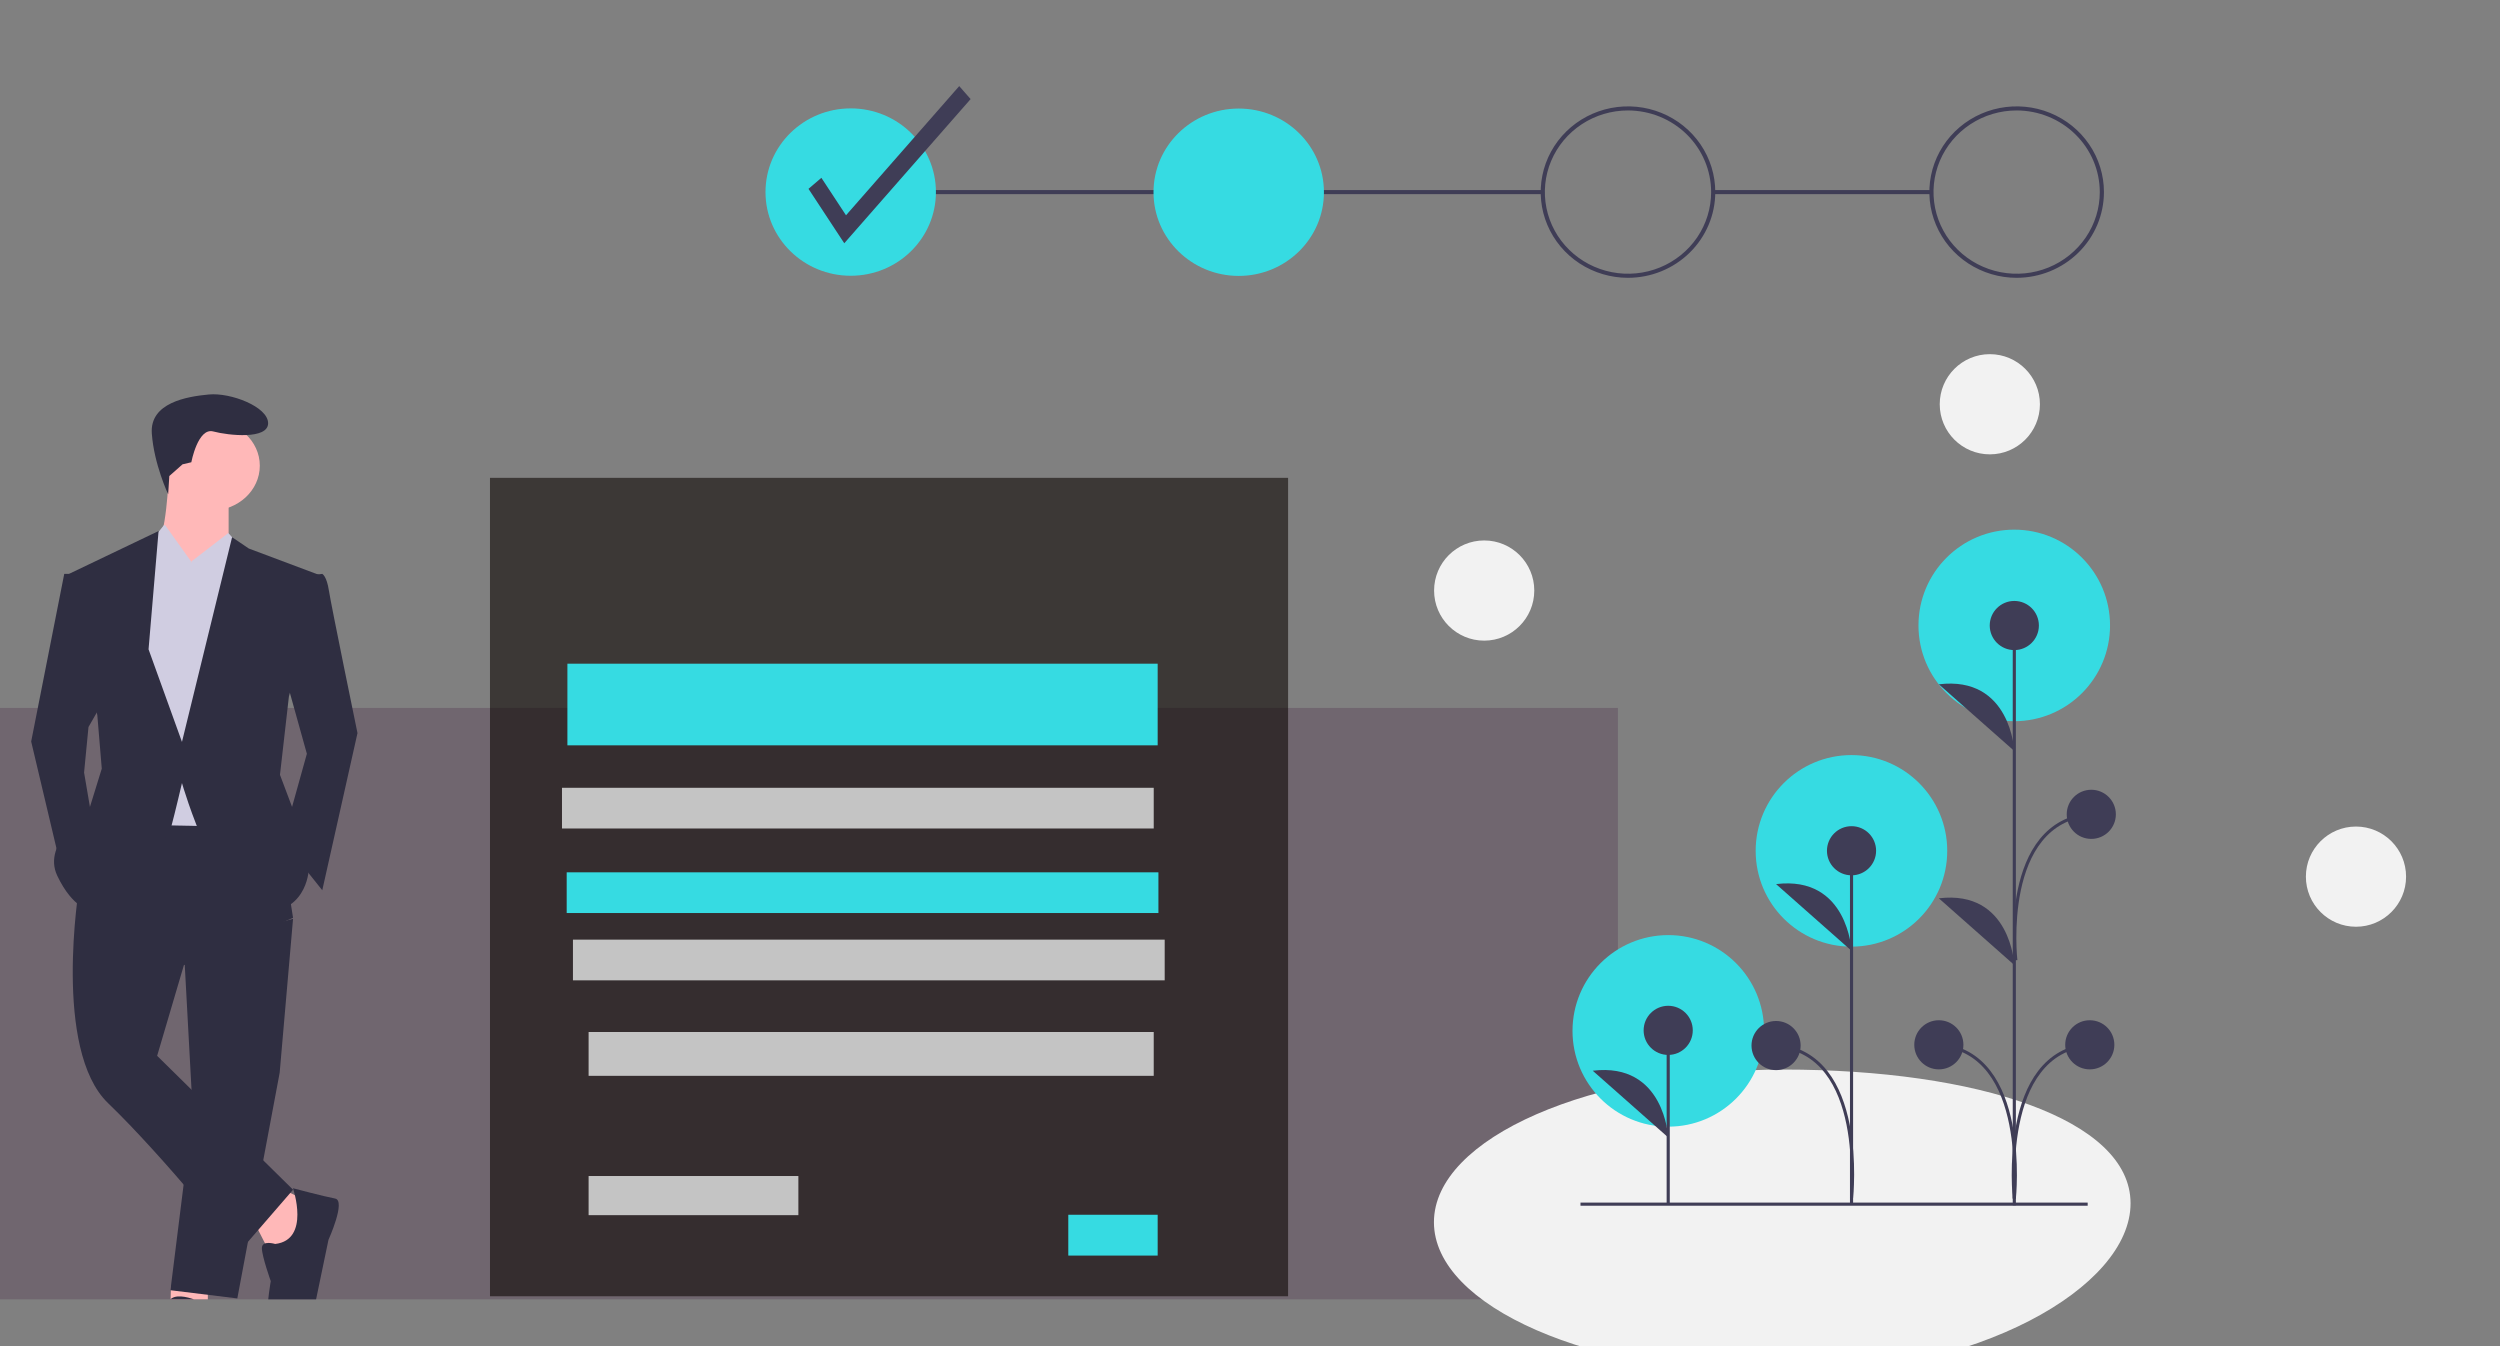 <svg width="1597" height="860" viewBox="0 0 1597 860" fill="none" xmlns="http://www.w3.org/2000/svg">
<rect x="0" y="0" width="1597" height="860" fill="#808080" stroke="none"/>
<g clip-path="url(#clip0)">
<path d="M1233.8 121.407H1094.4V124.014H1233.8V121.407Z" fill="#3F3D56"/>
<path d="M985.527 121.407H543.41V124.014H985.527V121.407Z" fill="#3F3D56"/>
<path d="M1033.54 452.241H-14V844.678H1033.54V452.241Z" fill="#5F485B" fill-opacity="0.46"/>
<path d="M822.829 305.241H313V828.055H822.829V305.241Z" fill="#0B0500" fill-opacity="0.58"/>
<path d="M739.517 423.969H362.456V476.12H739.517V423.969Z" fill="#36DBE2"/>
<path d="M740 557.241H362V583.241H740V557.241Z" fill="#36DBE2"/>
<path d="M744 600.241H366V626.241H744V600.241Z" fill="#C4C4C4"/>
<path d="M739.517 775.988H682.427V802.063H739.517V775.988Z" fill="#36DBE2"/>
<path d="M543.435 176.151C573.498 176.151 597.87 152.219 597.87 122.696C597.87 93.174 573.498 69.241 543.435 69.241C513.371 69.241 489 93.174 489 122.696C489 152.219 513.371 176.151 543.435 176.151Z" fill="#36DBE2"/>
<path d="M791.297 176.251C821.36 176.251 845.731 152.319 845.731 122.796C845.731 93.274 821.36 69.341 791.297 69.341C761.233 69.341 736.862 93.274 736.862 122.796C736.862 152.319 761.233 176.251 791.297 176.251Z" fill="#36DBE2"/>
<path d="M1039.96 177.469C1028.93 177.469 1018.15 174.258 1008.98 168.241C999.812 162.224 992.664 153.672 988.444 143.666C984.223 133.66 983.119 122.65 985.271 112.028C987.422 101.406 992.733 91.649 1000.53 83.99C1008.33 76.332 1018.27 71.117 1029.08 69.004C1039.9 66.891 1051.11 67.976 1061.3 72.12C1071.49 76.265 1080.2 83.283 1086.33 92.288C1092.45 101.293 1095.72 111.88 1095.72 122.711C1095.71 137.229 1089.83 151.147 1079.37 161.413C1068.92 171.678 1054.75 177.453 1039.96 177.469ZM1039.96 70.56C1029.46 70.56 1019.19 73.618 1010.46 79.349C1001.72 85.079 994.917 93.224 990.897 102.753C986.877 112.283 985.826 122.769 987.875 132.885C989.924 143.001 994.982 152.294 1002.41 159.587C1009.84 166.88 1019.3 171.847 1029.6 173.86C1039.9 175.872 1050.58 174.839 1060.28 170.892C1069.99 166.945 1078.28 160.26 1084.12 151.684C1089.95 143.108 1093.07 133.025 1093.07 122.711C1093.05 108.884 1087.45 95.629 1077.5 85.852C1067.54 76.075 1054.04 70.575 1039.96 70.56Z" fill="#3F3D56"/>
<path d="M1288.24 177.469C1277.21 177.469 1266.43 174.258 1257.26 168.241C1248.09 162.224 1240.94 153.672 1236.72 143.666C1232.5 133.66 1231.39 122.65 1233.55 112.028C1235.7 101.406 1241.01 91.649 1248.81 83.99C1256.61 76.332 1266.54 71.117 1277.36 69.004C1288.18 66.891 1299.39 67.976 1309.58 72.12C1319.77 76.265 1328.48 83.283 1334.6 92.288C1340.73 101.293 1344 111.88 1344 122.711C1343.98 137.229 1338.1 151.147 1327.65 161.413C1317.2 171.678 1303.02 177.453 1288.24 177.469ZM1288.24 70.56C1277.73 70.56 1267.47 73.618 1258.73 79.349C1250 85.079 1243.19 93.224 1239.17 102.753C1235.15 112.283 1234.1 122.769 1236.15 132.885C1238.2 143.001 1243.26 152.294 1250.69 159.587C1258.11 166.88 1267.58 171.847 1277.88 173.86C1288.18 175.872 1298.86 174.839 1308.56 170.892C1318.26 166.945 1326.56 160.26 1332.39 151.684C1338.23 143.108 1341.34 133.025 1341.34 122.711C1341.33 108.884 1335.73 95.629 1325.77 85.852C1315.82 76.075 1302.32 70.575 1288.24 70.56Z" fill="#3F3D56"/>
<path d="M539.317 155.391L516.467 120.632L524.697 113.587L540.429 137.519L612.752 55L620.026 63.299L539.317 155.391Z" fill="#3F3D56"/>
<path d="M163.305 782.507L171.935 799.456L187.756 798.152L197.824 768.165L182.002 760.343L163.305 782.507Z" fill="#FFB8B8"/>
<path d="M109.203 821.654L108.87 834.54L132.768 835.962V820.316L109.203 821.654Z" fill="#FFB8B8"/>
<path d="M117.414 605.293L123.111 710.158L108.87 824.199L151.597 829.443L178.658 685.253L187.203 586.94L117.414 605.293Z" fill="#2F2E41"/>
<path d="M50.566 566.57C50.566 566.57 33.487 670.514 69.069 704.723C104.651 738.932 153.044 799.456 153.044 799.456L187.203 759.984L100.382 674.461L117.461 616.568L187.203 586.307L175.816 513.941L73.339 512.625L50.566 566.57Z" fill="#2F2E41"/>
<path d="M134.759 326.185C151.991 326.185 165.96 313.343 165.96 297.502C165.96 281.661 151.991 268.819 134.759 268.819C117.528 268.819 103.559 281.661 103.559 297.502C103.559 313.343 117.528 326.185 134.759 326.185Z" fill="#FFB8B8"/>
<path d="M107.764 304.021C107.764 304.021 106.346 344.438 99.257 349.653C92.168 354.868 124.777 377.033 124.777 377.033L146.045 345.742V317.059L107.764 304.021Z" fill="#FFB8B8"/>
<path d="M122.016 359.322L104.84 335.312L95.135 347.535L80.988 384.206L92.306 526.961L158.798 528.271L167.288 364.56L146.066 340.986L122.016 359.322Z" fill="#D0CDE1"/>
<path d="M194.622 367.923L205.868 366.602C205.868 366.602 208.68 367.923 210.086 377.169C211.491 386.415 228.361 468.305 228.361 468.305L205.868 568.688L180.564 536.988L196.028 481.514L180.564 426.039L194.622 367.923Z" fill="#2F2E41"/>
<path d="M49.486 366.602H41.036L19.915 473.675L39.629 556.954L59.342 526.55L53.709 493.503L56.526 464.422L66.384 447.237L49.486 366.602Z" fill="#2F2E41"/>
<path d="M175.795 794.646C175.795 794.646 167.288 792.008 167.288 797.284C167.288 802.559 172.959 818.384 172.959 818.384C172.959 818.384 164.452 867.179 177.213 864.541C189.975 861.904 199.901 839.485 201.319 832.891C202.737 826.297 209.827 792.008 209.827 792.008C209.827 792.008 221.17 766.952 214.08 765.633C206.991 764.314 187.139 759.039 187.139 759.039C187.139 759.039 198.483 792.008 175.795 794.646Z" fill="#2F2E41"/>
<path d="M134.766 834.933C134.766 834.933 111.656 821.617 107.323 832.269C104.449 840.039 102.512 848.077 101.546 856.238C101.546 856.238 95.768 873.548 118.878 870.885C141.987 868.222 139.099 868.222 140.543 860.232C141.987 852.243 134.766 834.933 134.766 834.933Z" fill="#2F2E41"/>
<path d="M116.604 296.609L122.211 295.296C122.211 295.296 126.416 272.99 136.228 275.614C146.04 278.238 171.271 280.863 171.271 270.366C171.271 259.868 147.441 250.683 133.424 251.995C119.407 253.308 95.578 257.244 96.98 276.926C98.381 296.608 107.426 315.755 107.426 315.755L108.157 304.086L116.604 296.609Z" fill="#2F2E41"/>
<path d="M145.799 374.425L122.146 358.779L145.799 340.527L154.011 349.76L145.799 374.425Z" fill="#D0CDE1"/>
<path d="M101.183 373.121L122.146 358.779L105.376 335.312L95.593 347.045L101.183 373.121Z" fill="#D0CDE1"/>
<path d="M204.463 367.479L158.928 350.394L148.255 343.166L116.239 473.932L94.894 414.792L101.297 339.223L42.244 367.479L62.166 456.847L65.012 491.017L56.474 518.616C56.474 518.616 26.592 538.33 36.553 559.358C46.513 580.385 57.897 581.7 57.897 581.7C57.897 581.7 106.278 539.644 109.124 529.13C111.97 518.616 116.239 500.217 116.239 500.217C116.239 500.217 140.429 584.328 168.888 583.014C197.348 581.7 197.348 554.101 197.348 554.101L190.233 525.187L178.849 494.96L184.541 445.019L204.463 367.479Z" fill="#2F2E41"/>
<line x1="520.688" y1="516.632" x2="515.688" y2="512.632" stroke="black"/>
<path d="M737 503.241H359V529.241H737V503.241Z" fill="#C4C4C4"/>
<rect x="376" y="659.241" width="361" height="28" fill="#C4C4C4"/>
<rect x="376" y="751.241" width="134" height="25" fill="#C4C4C4"/>
</g>
<g clip-path="url(#clip1)">
<path d="M1139.5 878.241C1262.93 878.241 1361 822.533 1361 768.685C1361 714.837 1262.93 683.241 1139.5 683.241C1016.06 683.241 916 726.894 916 780.741C916 834.589 1016.06 878.241 1139.5 878.241Z" fill="#F2F2F2"/>
<path d="M1286.7 460.712C1320.49 460.712 1347.89 433.319 1347.89 399.527C1347.89 365.735 1320.49 338.341 1286.7 338.341C1252.91 338.341 1225.52 365.735 1225.52 399.527C1225.52 433.319 1252.91 460.712 1286.7 460.712Z" fill="#36DBE2"/>
<path d="M1182.7 604.712C1216.49 604.712 1243.89 577.319 1243.89 543.527C1243.89 509.735 1216.49 482.341 1182.7 482.341C1148.91 482.341 1121.52 509.735 1121.52 543.527C1121.52 577.319 1148.91 604.712 1182.7 604.712Z" fill="#36DBE2"/>
<path d="M1065.7 719.712C1099.49 719.712 1126.89 692.319 1126.89 658.527C1126.89 624.735 1099.49 597.341 1065.7 597.341C1031.91 597.341 1004.52 624.735 1004.52 658.527C1004.52 692.319 1031.91 719.712 1065.7 719.712Z" fill="#36DBE2"/>
<path d="M1065.65 769.179V658.19" stroke="#3F3D56" stroke-width="2" stroke-miterlimit="10"/>
<path d="M1065.65 673.885C1074.32 673.885 1081.34 666.858 1081.34 658.19C1081.34 649.522 1074.32 642.495 1065.65 642.495C1056.98 642.495 1049.95 649.522 1049.95 658.19C1049.95 666.858 1056.98 673.885 1065.65 673.885Z" fill="#3F3D56"/>
<path d="M1065.65 726.595C1065.65 726.595 1063.41 678.37 1017.44 683.975L1065.65 726.595Z" fill="#3F3D56"/>
<path d="M1286.74 769.957V399.751" stroke="#3F3D56" stroke-width="2" stroke-miterlimit="10"/>
<path d="M1286.74 415.271C1295.41 415.271 1302.44 408.244 1302.44 399.576C1302.44 390.908 1295.41 383.881 1286.74 383.881C1278.07 383.881 1271.04 390.908 1271.04 399.576C1271.04 408.244 1278.07 415.271 1286.74 415.271Z" fill="#3F3D56"/>
<path d="M1238.53 683.117C1247.2 683.117 1254.23 676.09 1254.23 667.422C1254.23 658.754 1247.2 651.727 1238.53 651.727C1229.86 651.727 1222.84 658.754 1222.84 667.422C1222.84 676.09 1229.86 683.117 1238.53 683.117Z" fill="#3F3D56"/>
<path d="M1286.74 479.749C1286.74 479.749 1284.5 431.524 1238.53 437.129L1286.74 479.749Z" fill="#3F3D56"/>
<path d="M1286.74 616.461C1286.74 616.461 1284.5 568.236 1238.53 573.841L1286.74 616.461Z" fill="#3F3D56"/>
<path d="M1286.74 765.643C1286.74 765.643 1296.83 671.906 1238.53 667.422" stroke="#3F3D56" stroke-width="2" stroke-miterlimit="10"/>
<path d="M1334.95 683.117C1343.62 683.117 1350.65 676.09 1350.65 667.422C1350.65 658.754 1343.62 651.727 1334.95 651.727C1326.29 651.727 1319.26 658.754 1319.26 667.422C1319.26 676.09 1326.29 683.117 1334.95 683.117Z" fill="#3F3D56"/>
<path d="M1286.75 765.643C1286.75 765.643 1276.66 671.906 1334.95 667.422" stroke="#3F3D56" stroke-width="2" stroke-miterlimit="10"/>
<path d="M1335.91 535.889C1344.58 535.889 1351.61 528.862 1351.61 520.194C1351.61 511.525 1344.58 504.498 1335.91 504.498C1327.24 504.498 1320.22 511.525 1320.22 520.194C1320.22 528.862 1327.24 535.889 1335.91 535.889Z" fill="#3F3D56"/>
<path d="M1287.7 613.415C1287.7 613.415 1277.61 524.678 1335.91 520.194" stroke="#3F3D56" stroke-width="2" stroke-miterlimit="10"/>
<path d="M1182.76 769.435V543.458" stroke="#3F3D56" stroke-width="2" stroke-miterlimit="10"/>
<path d="M1182.76 559.154C1191.43 559.154 1198.45 552.126 1198.45 543.458C1198.45 534.79 1191.43 527.763 1182.76 527.763C1174.09 527.763 1167.06 534.79 1167.06 543.458C1167.06 552.126 1174.09 559.154 1182.76 559.154Z" fill="#3F3D56"/>
<path d="M1182.76 607.378C1182.76 607.378 1180.52 559.153 1134.55 564.759L1182.76 607.378Z" fill="#3F3D56"/>
<path d="M1182.76 765.121C1182.76 765.121 1192.85 672.384 1134.55 667.9" stroke="#3F3D56" stroke-width="2" stroke-miterlimit="10"/>
<path d="M1134.55 683.595C1143.22 683.595 1150.25 676.568 1150.25 667.9C1150.25 659.232 1143.22 652.205 1134.55 652.205C1125.88 652.205 1118.86 659.232 1118.86 667.9C1118.86 676.568 1125.88 683.595 1134.55 683.595Z" fill="#3F3D56"/>
<path d="M1009.61 769.218H1333.61" stroke="#3F3D56" stroke-width="2" stroke-miterlimit="10"/>
<path d="M1505 592C1522.67 592 1537 577.673 1537 560C1537 542.327 1522.67 528 1505 528C1487.33 528 1473 542.327 1473 560C1473 577.673 1487.33 592 1505 592Z" fill="#F2F2F2"/>
<path d="M948.099 409.241C965.772 409.241 980.099 394.915 980.099 377.241C980.099 359.568 965.772 345.241 948.099 345.241C930.426 345.241 916.099 359.568 916.099 377.241C916.099 394.915 930.426 409.241 948.099 409.241Z" fill="#F2F2F2"/>
<path d="M1271.1 290.241C1288.77 290.241 1303.1 275.915 1303.1 258.241C1303.1 240.568 1288.77 226.241 1271.1 226.241C1253.43 226.241 1239.1 240.568 1239.1 258.241C1239.1 275.915 1253.43 290.241 1271.1 290.241Z" fill="#F2F2F2"/>
</g>
<defs>
<clipPath id="clip0">
<rect width="1344" height="830" fill="white"/>
</clipPath>
<clipPath id="clip1">
<rect width="752" height="651" fill="white" transform="translate(845 209)"/>
</clipPath>
</defs>
</svg>
